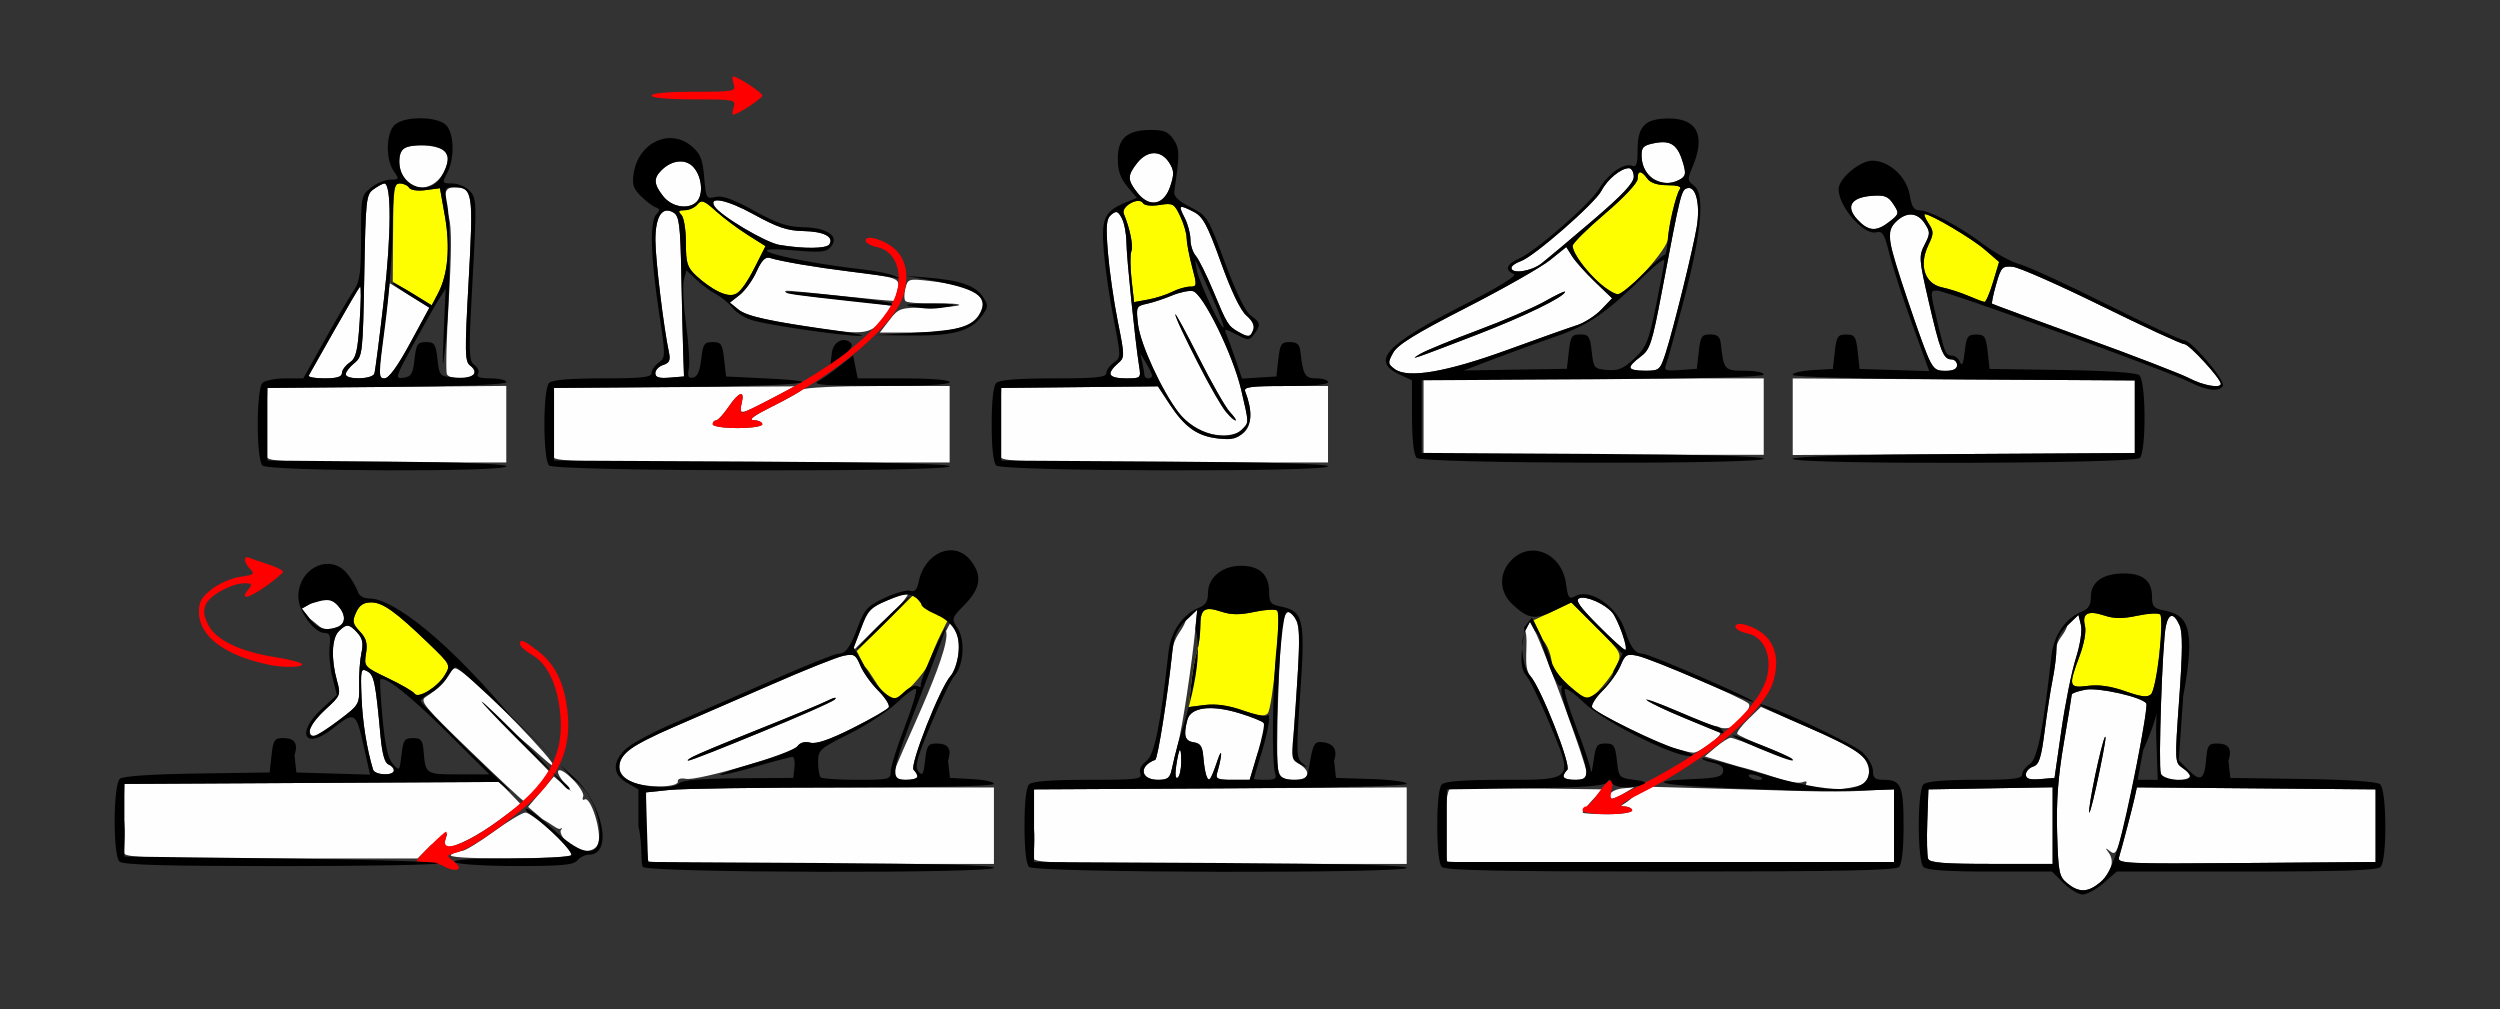 <?xml version="1.0" encoding="UTF-8" standalone="no"?>
<!-- Created with Inkscape (http://www.inkscape.org/) -->

<svg
   xmlns:dc="http://purl.org/dc/elements/1.1/"
   xmlns:cc="http://creativecommons.org/ns#"
   xmlns:rdf="http://www.w3.org/1999/02/22-rdf-syntax-ns#"
   xmlns:svg="http://www.w3.org/2000/svg"
   xmlns="http://www.w3.org/2000/svg"
   xmlns:sodipodi="http://sodipodi.sourceforge.net/DTD/sodipodi-0.dtd"
   xmlns:inkscape="http://www.inkscape.org/namespaces/inkscape"
   id="svg2985"
   version="1.1"
   inkscape:version="0.91 r13725"
   width="654.1"
   height="264.033"
   sodipodi:docname="20PH29201.svg">
  <rect width="100%" height="100%" fill="#333333" stroke="none"/>
  <defs
     id="defs2989" />
  <sodipodi:namedview
     pagecolor="#c2ffba"
     bordercolor="#666666"
     borderopacity="1"
     objecttolerance="10"
     gridtolerance="10"
     guidetolerance="10"
     inkscape:pageopacity="0"
     inkscape:pageshadow="2"
     inkscape:window-width="1381"
     inkscape:window-height="845"
     id="namedview2987"
     showgrid="false"
     inkscape:zoom="0.81932449"
     inkscape:cx="256.50962"
     inkscape:cy="294.76043"
     inkscape:window-x="0"
     inkscape:window-y="0"
     inkscape:window-maximized="0"
     inkscape:current-layer="svg2985"
     fit-margin-top="20"
     fit-margin-left="30"
     fit-margin-right="30"
     fit-margin-bottom="30" />
  <g
     id="g4154"
     transform="translate(233.05,13.033)">
    <g
       id="g2995">
      <path
         sodipodi:nodetypes="ssssssssssssssscscsscccscsscccccssssscsssscscsscccsssscccccsssscccccsscscscssssscssssscscsssssssssssssssscssssscssscssssssssscssssssscscsssssscsssccsssssccsssscsssssssssscssscsscsssssccssssssssssccssssscsssssscccccccccsscccccsssscssscssssssssscccccsssssssssssscccsssssssssssssssssssssssssssssssssssssssssssscssss"
         inkscape:connector-curvature="0"
         id="path3005"
         d="m 307.873,218.098 c -2.172,-1.759 -2.375,-2.757 -2.691,-13.25 -0.249,-8.259 0.224,-14.644 1.738,-23.459 C 308.064,174.728 309,169.011 309,168.684 c 0,-0.326 1.618,-0.897 3.596,-1.268 3.437,-0.645 14.897,1.955 15.921,3.611 0.501,0.811 -3.748,23.643 -6.177,33.192 -1.485,5.84 -1.914,6.56 -3.274,5.5 -1.316,-1.025 -1.387,-0.98 -0.444,0.281 1.653,2.21 0.833,5.202 -2.123,7.75 -3.189,2.749 -5.543,2.844 -8.626,0.348 z M 317.838,180 c -0.076,-2.487 -3.654,13.124 -4.24,18.5 -0.3,2.75 0.542,0.05 1.87,-6 1.328,-6.05 2.395,-11.675 2.369,-12.5 z M -63.333,212.333 C -63.7,211.967 -64,207.756 -64,202.976 l 0,-8.691 6.147,-0.642 c 3.381,-0.353 23.856,-0.642 45.5,-0.642 L 27,193 l 0,10 0,10 -44.833,0 c -24.658,0 -45.133,-0.3 -45.5,-0.667 z M 37.425,211.666 c -0.281,-0.733 0.702,-5.211 -0.219,-9.75 L 37.5,193.5 86.25,193.24 135,192.981 135,202.99 135,213 86.469,213 c -39.525,0 -48.626,-0.247 -49.043,-1.334 z m 108.249,0.675 c -1.308,-1.308 -0.761,-18.371 0.605,-18.895 0.704,-0.27 9.973,-0.368 20.598,-0.219 l 19.318,0.272 -2.598,2.802 c -1.429,1.541 -2.598,3.003 -2.598,3.25 0,0.247 2.925,0.448 6.5,0.448 3.667,0 6.5,-0.436 6.5,-1 0,-0.55 -1.012,-1.021 -2.25,-1.047 -1.683,-0.035 -0.458,0.137 2.626,-2.583 l 4.876,-2.536 22.124,0.614 c 20.92,0.58 25.919,0.923 36.624,0.217 l 4.5,-0.165 0,9.5 0,9.5 -58.075,0.258 c -31.941,0.142 -58.379,-0.046 -58.75,-0.417 z m 125.751,-0.675 c -0.281,-0.733 -0.38,-5.121 -0.219,-9.75 L 271.5,193.5 l 16.25,-0.275 16.25,-0.275 0,10.025 0,10.025 -16.031,0 c -12.439,0 -16.146,-0.299 -16.543,-1.334 z m 49.946,-0.403 c 1.055,-3.612 3.474,-12.856 4.064,-15.528 l 0.61,-2.764 31.227,0.264 L 388.5,193.5 l 0,9.5 0,9.5 -33.822,0.263 c -31.907,0.248 -33.792,0.164 -33.307,-1.5 z M 188.244,194.75 c 0.226,-0.688 1.726,-1.369 3.333,-1.515 l 2.923,-0.265 -2.5,1.48 c -3.096,1.833 -4.291,1.928 -3.756,0.301 z m 53.489,-1.419 c -1.522,-0.257 -2.511,-0.882 -2.198,-1.388 0.313,-0.506 -0.111,-0.66 -0.942,-0.341 -0.831,0.319 -2.992,0.114 -4.802,-0.454 -1.81,-0.569 -7.162,-2.464 -12.045,-3.653 l -8.754,-2.619 2.898,-2.438 C 217.485,181.097 219.224,180 219.757,180 c 0.532,0 4.251,1.354 8.264,3.009 4.013,1.655 7.475,2.829 7.694,2.61 0.219,-0.219 -2.8,-1.653 -6.709,-3.187 -3.909,-1.534 -7.292,-3.087 -7.517,-3.452 -0.226,-0.365 1.074,-2.102 2.888,-3.86 l 3.298,-3.196 11.913,5.16 c 6.552,2.838 12.926,6.083 14.163,7.212 2.52,2.299 2.945,5.883 0.899,7.58 -1.572,1.305 -8.912,2.132 -12.916,1.455 z M -67.75,191.533 c -3.94,-1.741 -4.362,-5.198 -1,-8.181 1.238,-1.098 6.75,-3.93 12.25,-6.293 5.5,-2.363 16.975,-7.349 25.5,-11.08 8.525,-3.731 16.899,-7.075 18.609,-7.43 2.804,-0.583 3.238,-0.333 4.434,2.552 0.729,1.759 2.839,4.713 4.691,6.564 1.851,1.851 3.084,3.821 2.74,4.378 -0.344,0.557 -4.58,2.999 -9.413,5.426 -6.03,3.028 -9.505,4.226 -11.073,3.816 -1.448,-0.379 -2.688,-0.048 -3.386,0.903 -1.406,1.918 -26.054,9.148 -29.16,8.554 -1.37,-0.262 -2.258,0.01 -2.141,0.654 0.306,1.681 -8.333,1.778 -12.049,0.135 z m 33.643,-12.936 c 10.072,-4.071 18.829,-7.948 19.46,-8.614 0.665,-0.703 -0.113,-0.578 -1.853,0.298 -1.65,0.83 -9.928,4.271 -18.395,7.645 -14.3,5.7 -19.395,7.968 -18.065,8.043 0.297,0.017 8.781,-3.301 18.853,-7.372 z M 1,188.89 c 0,-2.061 15.043,-31.613 13.473,-36.816 l 1.268,-2.426 1.242,2.321 c 1.519,2.838 0.763,9.551 -1.337,11.871 C 12.908,166.864 4.875,187.275 5.985,188.385 7.746,190.146 7.099,191 4,191 1.614,191 1,190.568 1,188.89 Z m 65.323,0.51 c -0.536,-1.398 0.537,-2.75 2.885,-3.633 0.66,-0.248 3.249,-16.67 4.484,-28.442 0.424,-4.038 2.473,-4.973 3.523,-8 l 2.98,-2.824 -0.492,5 c -0.912,9.276 -3.431,25.972 -4.526,30 -0.598,2.2 -1.341,5.237 -1.652,6.75 -0.465,2.266 -1.094,2.75 -3.577,2.75 -1.84,0 -3.252,-0.623 -3.627,-1.601 z m 8.378,-2.127 C 75.476,182.251 76,181.848 76,186.274 c 0,1.984 -0.423,3.869 -0.941,4.189 -0.561,0.347 -0.706,-0.942 -0.358,-3.191 z m 7.861,2.621 C 82.295,189.127 81.947,186.925 81.789,185 c -0.228,-2.76 -0.764,-3.568 -2.539,-3.82 -2.308,-0.328 -2.72,-1.824 -1.626,-5.906 0.879,-3.278 6.172,-3.956 13.52,-1.731 3.274,0.991 6.177,2.166 6.452,2.611 0.275,0.445 0.438,4.347 -1.59,7.827 L 93.915,191 l -4.525,0 c -3.841,0 -4.446,-0.265 -4.005,-1.75 1.334,-4.489 1.435,-7.303 0.121,-3.355 -1.707,5.129 -2.279,5.906 -2.944,3.998 z m 18.807,-1.559 c -0.73,-2.907 0.294,-34.131 1.265,-38.584 0.746,-3.423 2.062,-3.513 3.551,-0.245 0.858,1.883 0.842,6.666 -0.062,19.25 -1.18,16.419 -1.163,16.772 0.837,18.117 3.228,2.171 2.545,4.128 -1.441,4.128 -2.937,0 -3.586,-0.417 -4.15,-2.666 z M 176,190.2 c 0,-0.44 0.457,-1.257 1.015,-1.815 1.11,-1.11 -6.924,-21.521 -9.661,-24.546 -2.1,-2.32 -0.337,-8.811 -1.337,-11.871 l 1.242,-2.321 1.268,2.426 C 171.044,156.891 182,186.829 182,188.89 182,190.568 181.386,191 179,191 c -1.65,0 -3,-0.36 -3,-0.8 z m 121,-0.572 c 0,-0.821 0.856,-1.765 1.902,-2.097 1.552,-0.493 2.106,-2.204 3.014,-9.317 0.612,-4.793 1.556,-10.886 2.098,-13.54 0.542,-2.654 0.986,-6.283 0.986,-8.063 0,-2.26 2.033,-3.342 2.875,-5.991 l 2.875,-2.754 0.645,2.572 c 0.381,1.52 -0.163,5.126 -1.331,8.817 -1.087,3.435 -2.783,11.87 -3.77,18.745 l -1.794,12.5 -3.75,0.31 c -2.797,0.232 -3.75,-0.069 -3.75,-1.183 z m 35.317,-0.244 c -0.709,-1.849 0.399,-34.474 1.312,-38.634 0.752,-3.422 2.066,-3.513 3.555,-0.245 0.858,1.883 0.842,6.666 -0.062,19.25 -1.18,16.419 -1.163,16.772 0.837,18.117 3.015,2.027 2.49,3.128 -1.491,3.128 -2.329,0 -3.743,-0.55 -4.152,-1.616 z M 204.5,182.593 c -5.037,-1.604 -20.139,-9.2 -20.974,-10.55 -0.344,-0.556 0.89,-2.526 2.741,-4.377 1.851,-1.851 3.962,-4.805 4.691,-6.564 1.197,-2.889 1.626,-3.135 4.434,-2.543 3.637,0.767 27.65,11.083 29.045,12.478 0.601,0.601 -0.126,2.075 -1.977,4.007 -3.44,3.591 -3.67,3.563 -16.776,-2.041 -5.051,-2.159 -8.358,-3.304 -7.349,-2.543 1.008,0.761 5.508,2.843 10,4.627 4.492,1.784 8.374,3.415 8.628,3.623 0.779,0.641 -5.366,5.22 -6.961,5.187 -0.825,-0.017 -3.3,-0.604 -5.5,-1.304 z M -8.063,152.213 C -6.928,149.305 -6,146.773 -6,146.586 c 0,-0.567 10.166,-4.753 10.568,-4.352 0.206,0.206 -2.568,4.234 -7.16,7.82 L -10.125,157.5 Z m 193.101,-1.674 c -4.966,-5.011 -6.046,-6.598 -4.811,-7.072 1.726,-0.662 6.708,1.546 8.582,3.804 1.575,1.898 4.286,9.73 3.367,9.73 -0.404,0 -3.616,-2.908 -7.138,-6.461 z M 236,96 236,85.979 280.75,86.24 325.5,86.5 l 0,9.5 0,9.5 -44.75,0.26 -44.75,0.26 z m -436.575,114.241 c -0.281,-0.733 0.702,-5.211 -0.219,-9.75 l 0.293,-8.416 49.054,-0.259 49.054,-0.259 2.788,2.91 2.788,2.91 -5.653,4.176 c -5.428,4.01 -11.248,7.023 -13.566,7.023 -0.644,0 -0.837,-0.828 -0.465,-2 0.884,-2.785 1.001,-1.555 -3.8,1.5 l -3.5,3.5 -38.131,0 c -30.857,0 -38.229,-0.254 -38.643,-1.334 z M -115,210.575 c 0.825,-0.533 2.112,-0.976 2.86,-0.985 0.748,-0.008 4.454,-2.265 8.235,-5.015 3.781,-2.75 7.52,-5 8.309,-5 1.936,0 12.738,9.961 12.035,11.099 -0.306,0.496 -7.843,0.895 -16.748,0.886 -10.823,-0.01 -15.694,-0.337 -14.691,-0.985 z m 30.165,-3.324 c -1.201,-1.278 -1.842,-2.7 -1.424,-3.16 0.418,-0.46 0.309,-0.583 -0.241,-0.274 -0.55,0.309 -2.355,-1.296 -4.69,-2.59 l -3.691,-3.152 3.372,-3.967 3.372,-3.967 2.318,1.967 2.318,1.967 -1.75,-2.079 c -3.203,-3.805 -1.828,-4.889 1.773,-1.399 1.938,1.878 3.293,4.015 3.011,4.748 -0.281,0.733 -0.119,1.091 0.361,0.794 1.581,-0.977 4.552,8.45 3.605,11.435 -0.892,2.809 -5.562,2.627 -8.335,-0.324 z M -110,183.484 c -12.324,-11.904 -13.333,-13.143 -11.588,-14.224 2.635,-1.632 5.173,-4.121 6.352,-6.228 0.934,-1.668 1.152,-1.65 3.863,0.317 4.997,3.627 23.804,23.128 23.041,23.891 -0.402,0.402 -4.425,-3.811 -9.949,-8.217 l -9.219,-8.948 9.187,9.5 9.187,9.5 -3.187,3.75 c -1.753,2.063 -3.412,3.738 -3.687,3.724 -0.275,-0.014 -6.575,-5.894 -14,-13.065 z M 339.763,85.938 c -2.056,-1.085 -14.431,-5.857 -27.5,-10.604 -13.069,-4.747 -23.912,-8.751 -24.095,-8.898 -0.183,-0.147 0.292,-2.443 1.056,-5.102 1.286,-4.48 1.604,-4.815 4.332,-4.574 1.619,0.144 12.079,4.756 23.243,10.25 C 327.963,72.505 337.708,77 338.455,77 339.714,77 348,86.018 348,87.389 c 0,1.266 -4.639,0.45 -8.237,-1.45 z M 271.534,80.734 c -2.638,-6.314 -9.257,-26.276 -9.93,-29.946 -0.547,-2.984 -0.281,-4.111 1.358,-5.75 2.722,-2.722 5.641,-2.573 7.58,0.386 1.453,2.218 1.45,2.691 -0.038,5.568 -1.54,2.979 -1.484,3.758 1.065,14.826 C 274.573,78.858 275.415,81 277.535,81 278.341,81 279,81.675 279,82.5 c 0,1.006 -1.006,1.5 -3.051,1.5 -2.5,0 -3.297,-0.59 -4.415,-3.266 z m -406.976,107.59 c -1.647,-5.424 -2.764,-12.442 -3.019,-18.972 -0.279,-7.15 -0.169,-7.651 1.484,-6.766 1.81,0.969 2.188,2.814 3.506,17.158 0.406,4.415 1.096,6.856 2.042,7.219 0.786,0.302 1.429,1.012 1.429,1.58 0,1.478 -4.988,1.278 -5.442,-0.219 z M -152,177.959 c 0,-0.889 1.84,-3.297 4.088,-5.352 3.999,-3.655 4.064,-3.821 3.006,-7.634 -1.548,-5.574 -1.345,-11.003 0.478,-12.826 2.038,-2.038 2.747,-1.982 4.893,0.389 1.337,1.477 1.597,2.771 1.054,5.25 -0.396,1.809 -0.67,5.595 -0.609,8.412 0.11,5.077 0.063,5.159 -5.356,9.25 -5.924,4.472 -7.553,5.014 -7.553,2.512 z M 252.958,44.455 c -3.204,-3.411 -1.748,-5.843 3.746,-6.255 3.338,-0.251 4.27,0.112 5.632,2.19 1.566,2.39 1.527,2.573 -0.987,4.55 -3.453,2.716 -5.494,2.598 -8.391,-0.485 z m -404.929,104.429 -2.117,-2.691 2.294,-1.273 c 3.205,-1.779 5.214,-1.643 7.139,0.484 3.094,3.419 1.598,6.171 -3.354,6.171 -1.015,0 -2.386,-1.661 -3.962,-2.691 z"
         style="fill:#fefefe" />
      <path
         sodipodi:nodetypes="cscsssssssccsscccsscssssscscccsssscsssssssccssscsscssssssssssss"
         inkscape:connector-curvature="0"
         id="path3001"
         d="m 92,172.823 c -3.717,-1.319 -6.868,-1.659 -9.757,-1.406 l -4.257,0.546 0.589,-5.732 c 0.324,-3.152 1.002,-7.036 1.507,-8.631 C 80.587,156.006 81,152.995 81,150.91 c 0,-4.652 1.037,-5.383 5.529,-3.9 2.591,0.855 4.82,0.867 8.654,0.044 2.84,-0.609 5.5,-0.758 5.911,-0.331 1.088,1.13 -1.165,25.569 -2.481,26.915 -0.83,0.849 -2.51,0.642 -6.613,-0.815 z M -2.269,167.626 c -1.409,-1.306 -2.84,-4.62 -4.583,-6.337 l -2.022,-3.964 7.48,-7.413 7.48,-7.413 1.707,2.199 c 0.939,1.209 3.506,1.931 4.484,3.236 l 2.778,1.037 -1.892,3.764 c -1.041,2.07 -2.417,5.387 -3.058,7.371 C 9.16,163.033 2.539,170 0.705,170 c -0.227,0 -1.565,-1.068 -2.974,-2.374 z m 179.519,-1.511 c -2.337,-2.136 -4.254,-4.499 -4.259,-5.25 -0.005,-0.751 -0.375,-4.129 -2.397,-6.493 l -2.387,-5.127 4.945,-2.316 4.945,-2.316 6.609,6.609 c 6.564,6.564 6.6,6.63 5.3,9.769 -1.261,3.045 -6.445,9.009 -7.831,9.009 -0.37,0 -2.586,-1.748 -4.923,-3.884 z M 323,167.823 c -3.713,-1.318 -6.881,-1.775 -9.75,-1.407 -5.038,0.647 -5.18,0.145 -2.21,-7.794 1.214,-3.244 1.789,-6.456 1.419,-7.928 -0.818,-3.26 0.773,-4.102 5.07,-2.684 2.591,0.855 4.82,0.867 8.654,0.044 2.84,-0.609 5.519,-0.752 5.954,-0.317 1.159,1.159 -0.954,19.522 -2.403,20.881 -0.94,0.882 -2.545,0.693 -6.734,-0.795 z M 282,64.398 c -1.925,-0.838 -5.05,-1.848 -6.945,-2.244 -4.523,-0.946 -6.096,-5.747 -3.6,-10.983 1.475,-3.093 1.48,-3.62 0.061,-5.787 C 270.657,44.073 270.239,43 270.587,43 c 1.548,0 12.263,6.343 15.661,9.271 l 3.748,3.229 -1.573,5.25 c -0.865,2.888 -1.877,5.232 -2.248,5.211 C 285.804,65.939 283.925,65.236 282,64.398 Z M -124.58,168.445 c -0.344,-0.556 -3.469,-2.37 -6.945,-4.03 -6.234,-2.978 -6.312,-3.066 -5.76,-6.469 0.434,-2.673 0.069,-3.973 -1.62,-5.77 -1.897,-2.019 -2.024,-2.663 -0.977,-4.961 0.878,-1.926 1.95,-2.64 3.966,-2.64 3.01,0 6.368,2.409 15.12,10.847 5.607,5.406 5.678,5.544 4.164,8.107 -1.871,3.167 -7.049,6.37 -7.948,4.916 z"
         style="fill:#fefe00" />
      <path
         sodipodi:nodetypes="sssscsssssssssssssssssssssssssssssssssssssssssss"
         inkscape:connector-curvature="0"
         id="path2999"
         d="m 181,199 c 0,-0.55 0.392,-1 0.871,-1 0.479,0 1.942,-1.572 3.25,-3.493 2.787,-4.093 4.357,-4.549 3.468,-1.007 -0.345,1.375 -0.281,2.491 0.142,2.481 0.423,-0.011 4.983,-2.256 10.133,-4.99 18.141,-9.629 29.245,-19.759 30.627,-27.937 0.887,-5.25 -1.383,-9.582 -5.447,-10.395 -1.674,-0.335 -3.043,-1.119 -3.043,-1.742 0,-1.673 5.07,-0.17 7.698,2.283 2.895,2.701 3.679,6.687 2.313,11.759 -2.135,7.929 -17.516,20.977 -34.968,29.662 -4.428,2.204 -5.816,3.276 -4.293,3.318 1.238,0.034 2.25,0.511 2.25,1.061 0,0.564 -2.833,1 -6.5,1 -3.667,0 -6.5,-0.436 -6.5,-1 z m -298,14.575 c -0.825,-0.533 -2.737,-0.976 -4.25,-0.985 -1.512,-0.008 -2.75,-0.195 -2.75,-0.415 0,-0.563 7.099,-7.6 7.667,-7.6 0.257,0 0.182,0.9 -0.167,2 -1.195,3.764 5.266,1.437 14.189,-5.111 12.862,-9.438 17.145,-17.226 15.753,-28.641 -0.887,-7.277 -3.397,-12.248 -7.348,-14.554 -1.702,-0.994 -3.095,-2.231 -3.095,-2.75 0,-1.471 0.864,-1.149 4.633,1.725 4.545,3.467 6.971,8.391 7.798,15.831 0.859,7.722 -0.989,13.904 -5.973,19.986 -4.43,5.406 -18.645,15.901 -22.956,16.948 -2.724,0.662 -2.838,0.846 -1.25,2.007 0.962,0.703 1.749,1.567 1.749,1.919 0,0.952 -2.289,0.746 -4,-0.36 z m -45.5,-52.642 c -11.71,-2.398 -18.5,-7.479 -18.5,-13.842 0,-2.72 0.704,-3.951 3.463,-6.055 1.904,-1.453 5.256,-2.882 7.447,-3.175 3.477,-0.466 3.8,-0.719 2.537,-1.981 -1.776,-1.776 -1.902,-3.659 -0.197,-2.952 0.688,0.285 2.938,1.069 5,1.742 2.062,0.673 3.75,1.515 3.75,1.872 0,0.357 -2.074,2.111 -4.61,3.899 -4.586,3.233 -6.823,3.567 -4.41,0.66 1.069,-1.288 0.92,-1.524 -0.956,-1.524 -3.421,0 -9.097,3.067 -10.215,5.52 -0.749,1.643 -0.58,3.023 0.665,5.429 2.051,3.966 8.324,6.941 17.776,8.43 3.712,0.585 6.75,1.414 6.75,1.842 0,0.795 -4.9,0.874 -8.5,0.137 z"
         style="fill:#fe0000" />
      <path
         sodipodi:nodetypes="scssssssssssssscsssscsssscssssssssssssscssccccscsccccccsssccccsscsssssssccccsccccccsscsscccsssssscsccsscsssssssssssssssssscsssscccssssscssssssssssssssssssssscssscssscssssssssssscssscsssssssssssssssssssssssssssscssssscssscccsssssscssssssscsssscsssssscscssssssscsssscsccssssssscssssscccssssssscsssssscscsssssssscscccccccssssscsssssssssssssscsscssssssssssssssssssssssssssscccssscssscccsssssssssssssssssssscssssssssssssssssssssssccsssssssccsssssssscssscccssscsssssssscsssscsscccccssssssssssssssssssscsscssssssssssssssssssscssscsssssscsssssscssssssss"
         inkscape:connector-curvature="0"
         id="path2997"
         d="m 306.846,218 -3,-3 -16.223,0 c -11.285,0 -16.588,-0.365 -17.423,-1.2 -1.634,-1.634 -1.634,-19.966 0,-21.6 0.803,-0.803 5.267,-1.2 13.5,-1.2 9.783,0 12.3,-0.282 12.3,-1.378 0,-0.758 0.913,-1.995 2.029,-2.75 1.981,-1.34 3.535,-9.139 5.655,-28.372 0.587,-5.324 3.783,-9.911 8.067,-11.576 1.631,-0.634 2.25,-1.69 2.25,-3.843 0,-3.854 3.168,-6.081 8.651,-6.081 4.992,0 7.349,1.955 7.349,6.096 0,2.496 0.475,3.049 3.068,3.567 5.921,1.184 8.622,3.667 5.103,22.376 l -1.173,16.867 2.624,2.624 c 3.094,3.094 4.131,2.406 4.561,-3.031 0.278,-3.516 0.62,-4 2.817,-4 2.222,0 4.273,0.682 3,4.5 l 0.5,4.5 18.925,0.273 c 11.894,0.171 19.417,0.681 20.25,1.372 1.757,1.458 1.864,19.916 0.125,21.655 -0.886,0.886 -10.071,1.2 -35.118,1.2 l -33.918,0 -3.417,3 c -1.879,1.65 -4.336,3 -5.459,3 -1.123,0 -3.392,-1.35 -5.042,-3 z m 9.492,-0.051 c 1.774,-1.395 3.282,-4.314 4.715,-9.126 2.448,-8.22 8.091,-36.781 7.466,-37.791 -1.026,-1.66 -12.482,-4.261 -15.923,-3.615 -1.978,0.371 -3.596,0.942 -3.596,1.268 0,0.326 -0.933,6.044 -2.073,12.705 -1.494,8.729 -1.983,15.278 -1.75,23.452 0.3,10.515 0.495,11.479 2.684,13.25 3.028,2.45 5.23,2.413 8.477,-0.142 z M 313.598,198.5 c 0.586,-5.376 4.164,-20.987 4.24,-18.5 0.025,0.825 -1.041,6.45 -2.369,12.5 -1.328,6.05 -2.17,8.75 -1.87,6 z M 304,202.975 l 0,-10.025 -16.25,0.275 -16.25,0.275 -0.293,8.416 c -0.161,4.629 -0.063,9.017 0.219,9.75 0.397,1.035 4.105,1.334 16.543,1.334 L 304,213 Z m 84.5,0.025 0,-9.5 -31.227,-0.264 -31.227,-0.264 -0.61,2.764 c -0.589,2.671 -3.009,11.915 -4.064,15.528 -0.486,1.664 1.4,1.748 33.307,1.5 L 388.5,212.5 l 0,-9.5 z m -82.206,-25 c 0.987,-6.875 2.683,-15.31 3.77,-18.745 1.168,-3.691 1.712,-7.297 1.331,-8.817 l -0.645,-2.572 -2.875,2.754 C 305.868,152.543 305,154.351 305,156.611 c 0,1.78 -0.444,5.408 -0.986,8.063 -0.542,2.654 -1.486,8.747 -2.098,13.54 -0.908,7.113 -1.462,8.825 -3.014,9.317 -1.046,0.332 -1.902,1.275 -1.902,2.097 0,1.114 0.953,1.414 3.75,1.183 L 304.5,190.5 306.294,178 Z m 24.821,1.752 c -0.41,-12.008 2.954,-10.798 -3.42,3.498 l -1.455,7.75 2.63,0.002 2.63,0.002 -0.385,-11.252 z M 340,190.122 c 0,-0.483 -0.918,-1.495 -2.04,-2.25 -2.001,-1.345 -2.017,-1.698 -0.837,-18.117 0.904,-12.584 0.92,-17.367 0.062,-19.25 -1.489,-3.268 -2.804,-3.178 -3.555,0.245 -0.914,4.16 -2.022,36.785 -1.312,38.634 0.658,1.713 7.683,2.388 7.683,0.738 z m -8.052,-32.128 c 0.539,-5.206 0.624,-9.822 0.189,-10.257 -0.435,-0.435 -3.114,-0.292 -5.954,0.317 -3.833,0.822 -6.063,0.811 -8.654,-0.044 -4.297,-1.418 -5.888,-0.576 -5.07,2.684 0.37,1.472 -0.205,4.685 -1.419,7.928 -2.97,7.939 -2.828,8.441 2.21,7.794 2.869,-0.368 6.037,0.089 9.75,1.407 4.189,1.487 5.794,1.677 6.734,0.795 0.679,-0.637 1.675,-5.418 2.214,-10.624 z M -64.8,213.8 c -0.765,-0.765 0.045,-4.793 -1.206,-10.75 l -0.006,-9.55 -2.994,-1.703 c -3.831,-2.18 -3.923,-5.573 -0.244,-8.933 1.512,-1.381 7.25,-4.444 12.75,-6.806 5.5,-2.362 17.032,-7.391 25.627,-11.176 C -22.278,161.097 -14.571,158 -13.746,158 c 1.999,0 3.108,-1.547 5.291,-7.382 1.594,-4.259 2.473,-5.182 6.891,-7.233 2.785,-1.293 5.792,-2.122 6.683,-1.842 1.159,0.364 1.779,-0.288 2.18,-2.293 1.564,-7.821 9.364,-11.035 13.627,-5.615 3.069,3.901 2.629,7.211 -1.523,11.463 -3.553,3.638 -3.575,3.713 -1.871,6.313 2.018,3.08 1.542,9.743 -0.888,12.428 -0.838,0.926 -3.576,6.583 -6.085,12.57 -3.754,8.96 -4.34,11.155 -3.311,12.405 1.05,1.276 1.33,0.812 1.75,-2.898 0.443,-3.911 0.786,-4.416 3,-4.416 2.222,0 4.273,0.682 3,4.5 l 0.5,4.5 5.75,0.3 c 3.163,0.165 5.75,0.727 5.75,1.25 0,0.584 -15.162,0.95 -39.353,0.95 -21.644,0 -42.135,0.291 -45.536,0.646 l -6.182,0.646 0.286,9.104 L -63.5,212.5 l 45.25,0.26 c 29.014,0.167 45.25,0.615 45.25,1.25 0,1.542 -90.254,1.336 -91.8,-0.21 z m 9.557,-21.957 c 0.759,-0.759 6.076,-1.189 15.45,-1.25 L -25.5,190.5 l 0.316,-2.75 c 0.174,-1.512 -0.07,-2.75 -0.543,-2.75 -0.473,0 -4.827,1.15 -9.677,2.556 -4.849,1.406 -9.003,2.37 -9.23,2.143 -0.227,-0.227 3.977,-1.659 9.342,-3.181 5.365,-1.523 10.258,-3.457 10.874,-4.299 0.716,-0.979 1.943,-1.315 3.404,-0.933 1.568,0.41 5.043,-0.787 11.073,-3.816 4.833,-2.427 9.069,-4.869 9.413,-5.426 0.344,-0.557 -0.889,-2.527 -2.74,-4.378 -1.851,-1.851 -3.962,-4.805 -4.691,-6.564 -1.195,-2.885 -1.629,-3.135 -4.434,-2.552 -1.71,0.355 -10.084,3.699 -18.609,7.43 -8.525,3.731 -20,8.717 -25.5,11.08 -11.263,4.839 -14.5,7.22 -14.5,10.663 0,1.722 0.893,2.762 3.25,3.787 3.967,1.724 10.931,1.91 12.507,0.334 z m 3.348,-6.842 c 0.883,-0.516 8.533,-3.7 17,-7.074 8.467,-3.375 16.745,-6.815 18.395,-7.645 1.74,-0.875 2.518,-1.001 1.853,-0.298 -1.014,1.071 -36.944,16.063 -38.313,15.986 -0.297,-0.017 0.182,-0.453 1.065,-0.969 z M 0,188.8 c 0,-1.21 1.629,-6.406 3.621,-11.546 1.992,-5.14 3.332,-9.634 2.979,-9.987 -0.353,-0.353 -2.545,1.198 -4.871,3.448 -2.326,2.249 -7.942,5.939 -12.479,8.199 -7.853,3.912 -8.25,4.269 -8.25,7.431 0,1.827 0.3,3.622 0.667,3.989 C -17.967,190.7 -13.692,191 -8.833,191 -0.399,191 0,190.901 0,188.8 Z M 7,190.2 c 0,-0.44 -0.457,-1.257 -1.015,-1.815 -1.11,-1.11 6.924,-21.521 9.661,-24.546 0.838,-0.926 1.769,-3.509 2.068,-5.74 0.676,-5.043 -1.375,-8.513 -6.233,-10.542 C 9.566,146.756 8,145.645 8,145.086 c 0,-0.559 -0.897,-1.496 -1.992,-2.082 -1.538,-0.823 -3.11,-0.586 -6.896,1.043 -4.345,1.869 -5.125,2.692 -6.846,7.222 l -1.943,5.113 3.07,5.346 c 1.689,2.94 4.134,6.043 5.433,6.894 2.194,1.437 2.53,1.391 4.694,-0.642 1.282,-1.204 2.826,-1.884 3.43,-1.511 0.604,0.374 1.018,0.308 0.92,-0.145 -0.204,-0.939 2.218,-6.921 5.191,-12.824 2.602,-5.166 1.99,-3.383 -5.669,16.5 -7.396,19.203 -7.687,21 -3.393,21 1.65,0 3,-0.36 3,-0.8 z M -9,156.946 c 0,-0.275 3.15,-3.626 7,-7.446 3.85,-3.821 7,-6.721 7,-6.446 0,0.275 -3.15,3.626 -7,7.446 -3.85,3.821 -7,6.721 -7,6.446 z M 36.2,213.8 C 35.433,213.033 35,209.133 35,203 c 0,-6.133 0.433,-10.033 1.2,-10.8 0.821,-0.821 5.704,-1.2 15.469,-1.2 12.771,0 14.203,-0.171 13.644,-1.628 -0.393,-1.025 0.181,-2.236 1.551,-3.269 2.138,-1.613 3.682,-9.199 5.82,-28.603 0.587,-5.324 3.783,-9.911 8.067,-11.576 C 82.353,145.301 83,144.229 83,142.199 83,138.062 86.683,135 91.659,135 96.526,135 99,137.31 99,141.854 c 0,2.767 0.412,3.279 3.068,3.81 5.933,1.187 6.425,3.366 5.091,22.553 -1.106,15.907 -1.067,17.139 0.578,18.469 1.581,1.278 1.518,1.306 -0.614,0.267 -2.23,-1.087 -2.34,-1.541 -1.777,-7.305 0.33,-3.381 0.881,-11.322 1.224,-17.647 0.511,-9.424 0.35,-11.861 -0.891,-13.498 -0.833,-1.099 -1.799,-1.714 -2.146,-1.367 -1.803,1.803 -3.464,38.274 -1.925,42.284 0.386,1.007 1.825,1.582 3.955,1.582 3.091,0 3.395,-0.288 3.971,-3.75 0.975,-5.864 1.309,-6.411 3.713,-6.07 1.866,0.265 3.939,1.265 2.754,4.82 l 0.5,4.5 9.25,0.288 c 5.088,0.158 9.25,0.716 9.25,1.24 0,0.587 -18.702,1.059 -48.75,1.212 L 37.5,193.5 l 0,9.5 0,9.5 48.75,0.26 c 31.347,0.167 48.75,0.613 48.75,1.25 0,1.544 -97.252,1.338 -98.8,-0.21 z m 37.326,-25.55 c 0.31,-1.512 1.054,-4.55 1.652,-6.75 1.095,-4.028 7.218,-21.077 4.526,-30 l 0.492,-5 -2.98,2.824 c -2.325,2.204 -3.1,3.962 -3.523,8 -1.235,11.772 -3.825,28.194 -4.484,28.442 C 64.802,187.424 65.309,191 69.95,191 c 2.483,0 3.112,-0.484 3.577,-2.75 z M 76,186.274 c 0,-4.426 -0.524,-4.024 -1.299,0.998 -0.347,2.249 -0.202,3.538 0.358,3.191 C 75.577,190.144 76,188.259 76,186.274 Z m 9.506,-0.379 c 1.314,-3.949 1.213,-1.135 -0.121,3.355 -0.441,1.485 0.164,1.75 4.005,1.75 l 4.525,0 2.09,-7.018 c 1.15,-3.86 1.865,-7.382 1.59,-7.827 -0.275,-0.445 -3.178,-1.62 -6.452,-2.611 -7.348,-2.225 -12.641,-1.547 -13.52,1.731 -1.094,4.081 -0.682,5.578 1.626,5.906 1.775,0.252 2.311,1.059 2.539,3.82 0.339,4.117 1.058,6.486 1.756,5.788 0.274,-0.274 1.156,-2.476 1.961,-4.893 z m 15.09,3.494 c -0.955,-2.489 -0.737,-22.859 0.353,-32.876 0.538,-4.943 0.622,-9.342 0.188,-9.777 -0.434,-0.434 -3.113,-0.291 -5.953,0.318 -3.833,0.822 -6.063,0.811 -8.654,-0.044 C 82.037,145.527 81,146.258 81,150.91 c 0,2.085 -0.413,5.096 -0.917,6.691 -0.505,1.595 -1.183,5.479 -1.507,8.631 l -0.589,5.732 4.257,-0.55 c 2.89,-0.374 6.076,0.087 9.923,1.435 3.116,1.092 5.929,1.723 6.25,1.402 1.184,-1.184 0.514,3.43 -1.416,9.749 -1.092,3.575 -1.988,6.612 -1.992,6.75 -0.004,0.138 1.391,0.25 3.099,0.25 2.446,0 2.975,-0.343 2.489,-1.611 z M 144.2,213.8 c -0.767,-0.767 -1.2,-4.667 -1.2,-10.8 0,-6.133 0.433,-10.033 1.2,-10.8 0.823,-0.823 5.769,-1.2 15.759,-1.2 18.931,0 18.705,0.267 12.446,-14.671 -2.49,-5.943 -5.228,-11.58 -6.085,-12.527 -2.571,-2.841 -0.516,-9.074 -0.549,-12.769 l 1.978,-2.443 1.99,3.955 c 1.094,2.175 2.514,5.578 3.155,7.562 0.678,2.098 2.82,4.936 5.119,6.784 3.754,3.017 4.074,3.098 6.35,1.606 1.318,-0.864 4.536,-3.262 4.762,-6.029 l 2.365,-4.458 -6.718,-6.718 -6.718,-6.718 -4.507,2.19 c -4.982,2.42 -6.73,2.162 -10.799,-1.598 -3.612,-3.337 -3.737,-8.27 -0.295,-11.712 5.165,-5.165 13.174,-1.64 14.235,6.264 0.506,3.775 0.765,4.109 2.476,3.193 3.879,-2.076 10.936,2.777 12.899,8.871 1.461,4.537 2.719,6.217 4.654,6.217 1.728,0 29.526,12.089 29.002,12.613 -0.195,0.195 -6.4,-2.292 -13.788,-5.528 -7.388,-3.236 -14.831,-6.176 -16.541,-6.533 -2.805,-0.586 -3.238,-0.337 -4.434,2.549 -0.729,1.759 -2.839,4.713 -4.691,6.564 -1.851,1.851 -3.084,3.821 -2.74,4.378 0.95,1.537 17.472,9.609 22.365,10.927 2.37,0.638 4.126,1.344 3.902,1.568 -1.884,1.884 -22.724,-8.216 -28.524,-13.824 -2.326,-2.249 -4.518,-3.801 -4.871,-3.448 -0.353,0.353 0.987,4.847 2.979,9.987 1.992,5.14 3.689,10.223 3.771,11.296 0.083,1.073 0.42,-0.075 0.75,-2.55 0.53,-3.973 0.892,-4.5 3.1,-4.5 2.222,0 2.556,0.5 3,4.5 0.488,4.394 0.595,4.512 4.5,5.003 3.001,0.378 3.543,0.69 2.168,1.25 -2.86,1.166 -7.448,0.878 -8.009,-0.503 -0.4,-0.985 -0.692,-0.99 -1.379,-0.021 -0.63,0.887 -6.557,1.321 -21.326,1.5 L 145.5,193.5 l 0,9.5 0,9.5 58.5,0 58.5,0 0,-9.5 0,-9.5 -4.5,0.165 c -11.402,0.418 -15.86,0.369 -36,-0.392 -20.729,-0.783 -26.031,-1.935 -11.51,-2.501 5.579,-0.217 7.053,-0.607 7.306,-1.931 0.22,-1.156 -0.631,-1.866 -2.811,-2.345 -1.72,-0.378 -2.918,-0.896 -2.662,-1.152 0.256,-0.256 6.7,1.411 14.322,3.704 19.887,5.983 29.356,5.823 29.356,-0.497 0,-3.451 -3.558,-5.916 -16.752,-11.602 -6.738,-2.904 -12.089,-5.443 -11.889,-5.643 0.815,-0.815 24.346,10.121 26.891,12.498 1.512,1.412 2.75,3.609 2.75,4.881 0,1.867 0.54,2.313 2.8,2.313 4.538,0 5.2,1.527 5.2,12 0,6.133 -0.433,10.033 -1.2,10.8 -0.906,0.906 -15.556,1.2 -59.8,1.2 -44.244,0 -58.894,-0.294 -59.8,-1.2 z M 182,188.743 c 0,-1.241 -1.584,-6.292 -3.521,-11.225 -1.936,-4.932 -3.292,-9.565 -3.011,-10.295 0.28,-0.73 0.14,-1.099 -0.31,-0.82 -0.451,0.279 -1.818,-2.286 -3.038,-5.698 -1.22,-3.413 -2.317,-7.731 -3.544,-8.622 l -1.326,-2.418 -1.237,2.312 c -1.515,2.83 -0.755,9.546 1.342,11.863 2.737,3.025 10.771,23.436 9.661,24.546 C 175.254,190.146 175.901,191 179,191 c 2.447,0 3,-0.416 3,-2.257 z m 46,1.874 c 0,-0.211 -0.901,-0.619 -2.001,-0.907 -1.101,-0.288 -1.749,-0.115 -1.441,0.383 0.538,0.871 3.442,1.312 3.442,0.523 z m -36.558,-37.78 c -0.808,-2.29 -1.993,-4.795 -2.633,-5.566 -1.874,-2.258 -6.856,-4.467 -8.582,-3.804 -1.235,0.474 -0.155,2.062 4.811,7.072 3.522,3.554 6.734,6.461 7.138,6.461 0.404,0 0.073,-1.874 -0.734,-4.164 z m 35.772,29.948 c -4.007,-1.675 -7.116,-3.216 -6.908,-3.424 0.382,-0.382 14.664,5.276 15.548,6.16 1.035,1.035 -1.664,0.18 -8.639,-2.736 z m -19.105,-7.755 c -5.165,-2.15 -9.846,-4.365 -10.403,-4.922 -0.557,-0.557 3.113,0.766 8.156,2.94 5.043,2.174 9.585,3.953 10.094,3.953 0.509,0 1.203,0.45 1.543,1 0.82,1.327 1.292,1.477 -9.39,-2.971 z M 236,107.01 c 0,-0.634 16.069,-1.083 44.75,-1.25 l 44.75,-0.26 0,-9.5 0,-9.5 -44.75,-0.26 C 253.759,86.083 236,85.607 236,85.042 c 0,-0.516 2.362,-1.073 5.25,-1.24 L 246.5,83.5 247,79 c 0.444,-4 0.778,-4.5 3,-4.5 2.222,0 2.556,0.5 3,4.5 l 0.5,4.5 9.11,0.286 9.11,0.286 -4.46,-12.286 c -2.453,-6.757 -5.141,-15.043 -5.973,-18.412 -1.293,-5.234 -1.796,-6.053 -3.448,-5.621 C 254.624,48.593 248,40.999 248,36.473 248,33.675 253.535,29 256.846,29 c 4.401,0 9.016,4.289 9.784,9.091 C 267.104,41.05 267.719,42 269.161,42 c 2.668,0 10.342,4.082 16.791,8.932 2.998,2.255 7.246,4.583 9.438,5.173 2.193,0.59 12.447,5.308 22.788,10.484 C 328.519,71.765 337.625,76 338.413,76 c 1.928,0 10.928,10.64 10.114,11.958 -1.001,1.619 -4.222,1.238 -8.653,-1.022 C 334.304,84.094 276.074,63 273.8,63 c -1.949,0 -1.955,-0.153 0.36,9.5 1.648,6.873 1.936,7.5 3.439,7.5 0.805,0 1.787,0.787 2.183,1.75 0.495,1.206 0.874,0.352 1.219,-2.75 0.444,-4 0.778,-4.5 3,-4.5 2.222,0 2.556,0.5 3,4.5 l 0.5,4.5 18.925,0.273 c 11.894,0.171 19.417,0.681 20.25,1.372 1.757,1.458 1.864,19.916 0.125,21.655 -1.546,1.546 -90.8,1.752 -90.8,0.21 z M 348,87.389 C 348,86.018 339.714,77 338.455,77 c -0.747,0 -10.493,-4.495 -21.657,-9.989 -11.164,-5.494 -21.623,-10.106 -23.243,-10.25 -2.728,-0.242 -3.046,0.094 -4.332,4.574 -0.763,2.659 -1.238,4.955 -1.056,5.102 0.183,0.147 11.025,4.151 24.095,8.898 13.069,4.747 25.444,9.519 27.5,10.604 C 343.361,87.838 348,88.655 348,87.389 Z M 279,82.5 c 0,-0.825 -0.659,-1.5 -1.465,-1.5 -2.121,0 -2.962,-2.142 -5.966,-15.182 -2.549,-11.068 -2.605,-11.847 -1.065,-14.826 1.488,-2.877 1.491,-3.35 0.038,-5.568 -1.939,-2.959 -4.858,-3.108 -7.58,-0.386 -2.555,2.555 -2.143,5.193 3.265,20.946 C 272.382,83.914 272.428,84 275.949,84 277.994,84 279,83.506 279,82.5 Z m 9.422,-21.75 1.573,-5.25 -3.748,-3.229 C 282.85,49.343 272.135,43 270.587,43 c -0.348,0 0.07,1.073 0.929,2.384 1.42,2.167 1.414,2.694 -0.061,5.787 -2.497,5.236 -0.924,10.036 3.6,10.983 1.895,0.396 5.02,1.406 6.945,2.244 1.925,0.838 3.804,1.541 4.175,1.563 0.371,0.022 1.383,-2.323 2.248,-5.211 z M 261.349,44.94 c 2.513,-1.977 2.553,-2.16 0.987,-4.55 -1.362,-2.078 -2.294,-2.441 -5.632,-2.19 -5.494,0.412 -6.95,2.845 -3.746,6.255 2.897,3.083 4.938,3.201 8.391,0.485 z M -201.8,212.375 c -1.739,-1.739 -1.632,-20.196 0.125,-21.655 0.833,-0.691 8.356,-1.201 20.25,-1.372 l 18.925,-0.273 0.5,-4.5 c 0.444,-4 0.778,-4.5 3,-4.5 2.222,0 4.273,0.682 3,4.5 l 0.5,4.5 9.639,0.285 9.639,0.285 -1.745,-7.785 c -1.947,-8.69 -2.269,-8.851 -8.236,-4.124 -7.066,5.596 -9.49,1.018 -2.754,-5.2 l 4.043,-3.733 -1.155,-4.589 c -0.635,-2.524 -0.97,-6.175 -0.744,-8.114 0.329,-2.82 0.069,-3.525 -1.299,-3.525 -2.726,0 -6.888,-5.705 -6.888,-9.442 0,-7.673 8.464,-11.598 12.886,-5.976 1.117,1.42 2.305,3.445 2.64,4.5 0.408,1.287 1.527,1.918 3.4,1.918 3.991,0 15.962,6.34 36.431,30.442 L -87.5,185.958 -100.16,173.766 c -6.963,-6.705 -13.074,-12.192 -13.581,-12.192 -0.507,0 -1.544,1.163 -2.305,2.585 -0.761,1.422 -2.637,3.233 -4.169,4.026 -1.532,0.792 -2.789,1.766 -2.795,2.165 -0.005,0.398 5.757,6.349 12.805,13.224 7.048,6.875 11.904,11.076 10.194,10.24 l -2.62,-2.26 -48.935,0.26 -48.935,0.26 0,9.5 0,9.5 40.668,0.5 c 22.367,0.275 41.005,0.838 41.417,1.25 0.412,0.412 -17.911,0.75 -40.718,0.75 -30.919,0 -41.772,-0.305 -42.667,-1.2 z m 71.8,-23.831 c 0,-0.567 -0.643,-1.278 -1.429,-1.58 -0.946,-0.363 -1.636,-2.804 -2.042,-7.219 -1.319,-14.344 -1.696,-16.189 -3.506,-17.158 -1.653,-0.885 -1.763,-0.383 -1.484,6.766 0.255,6.529 1.372,13.548 3.019,18.972 0.455,1.497 5.442,1.697 5.442,0.219 z m 13.875,-10.004 c -9.779,-9.712 -16.305,-14.868 -17.413,-13.76 -0.194,0.194 0.068,4.799 0.582,10.233 0.665,7.024 1.444,10.447 2.695,11.839 1.715,1.907 1.774,1.845 2.261,-2.41 0.442,-3.858 0.791,-4.367 3,-4.367 2.136,0 2.542,0.51 2.789,3.5 0.493,5.982 0.52,6 9.173,6 l 8.025,0 z m -28.322,-3.092 c 5.419,-4.091 5.466,-4.173 5.356,-9.25 -0.061,-2.817 0.213,-6.603 0.609,-8.412 0.543,-2.479 0.283,-3.773 -1.054,-5.25 -2.146,-2.371 -2.855,-2.427 -4.893,-0.389 -1.823,1.823 -2.026,7.252 -0.478,12.826 1.059,3.813 0.993,3.979 -3.006,7.634 -3.854,3.523 -5.359,6.968 -3.045,6.968 0.574,0 3.503,-1.857 6.51,-4.128 z m 27.815,-11.918 c 1.514,-2.564 1.443,-2.702 -4.164,-8.107 -8.753,-8.438 -12.11,-10.847 -15.12,-10.847 -2.016,0 -3.088,0.714 -3.966,2.64 -1.047,2.298 -0.92,2.942 0.977,4.961 1.689,1.797 2.054,3.098 1.62,5.77 -0.552,3.403 -0.473,3.491 5.76,6.469 3.476,1.66 6.601,3.474 6.945,4.03 0.899,1.454 6.077,-1.749 7.948,-4.916 z m -27.95,-12.562 c 2.05,-0.787 2.017,-3.254 -0.073,-5.564 -1.925,-2.127 -3.625,-1.527 -7.139,-0.484 l -2.294,1.273 2.117,2.691 c 2.087,2.653 4.289,3.274 7.39,2.084 z M -114,212.575 c -1.004,-0.649 3.691,-0.974 14.191,-0.985 8.63,-0.008 15.923,-0.391 16.207,-0.85 0.548,-0.886 -6.225,-7.756 -10.37,-10.518 -1.36,-0.906 -1.948,-1.648 -1.307,-1.648 0.641,0 3.839,2.475 7.106,5.5 6.367,5.895 10.509,7.17 11.646,3.585 1.242,-3.913 -0.562,-12.813 -6.835,-17.083 l -3.138,-3.498 3.342,2.998 c 7.82,7.016 10.613,20.498 4.246,20.498 -1.013,0 -2.403,0.675 -3.087,1.5 -1.004,1.21 -4.077,1.497 -15.872,1.485 -8.045,-0.008 -15.303,-0.452 -16.128,-0.985 z m 27.405,-21.25 -1.905,-2.25 2.25,1.905 c 1.238,1.048 2.25,2.06 2.25,2.25 0,0.8 -0.805,0.209 -2.595,-1.905 z M -98.5,179.575 c -4.927,-4.95 -8.733,-9 -8.458,-9 0.275,0 4.531,4.05 9.458,9 4.927,4.95 8.733,9 8.458,9 -0.275,0 -4.531,-4.05 -9.458,-9 z"
         style="fill:#000000" />
    </g>
    <g
       transform="translate(-175.588,-54.033)"
       id="g2995-6">
      <path
         sodipodi:nodetypes="sscccccsssscccssssssssssscccsssscccsssscccsscccccccccssssssssssscssssssssssssssssssssscccssscssssssccssssssscsssssssssssssssscsscsssssssssssssssssssssssssssssscssssscscsscsscsccscssccccsssscsssssssssssssscsssccsssssssssss"
         style="fill:#fefefe"
         d="m 12.425,160.666 c -0.281,-0.733 -0.38,-5.121 -0.219,-9.75 L 12.5,142.5 43.75,142.236 75,141.972 75,151.986 75,162 43.969,162 c -24.94,0 -31.132,-0.262 -31.543,-1.334 z m 75,0 c -0.281,-0.733 -0.38,-5.121 -0.219,-9.75 L 87.5,142.5 l 31.5,-0.21 31.5,-0.21 -6.5,3.411 c -7.863,4.126 -8.205,4.173 -7.411,1.008 0.889,-3.542 -0.681,-3.086 -3.468,1.007 -1.308,1.921 -2.771,3.493 -3.25,3.493 -0.479,0 -0.871,0.45 -0.871,1 0,0.564 2.833,1 6.5,1 3.667,0 6.5,-0.436 6.5,-1 0,-0.55 -1.012,-1.028 -2.25,-1.061 -1.495,-0.041 0.092,-1.225 4.73,-3.53 3.839,-1.908 7.417,-3.905 7.95,-4.439 C 152.988,142.412 161.392,142 172.2,142 l 18.8,0 0,10 0,10 -51.531,0 c -42.025,0 -51.626,-0.246 -52.043,-1.334 z m 117,0 c -0.281,-0.733 -0.38,-5.121 -0.219,-9.75 L 204.5,142.5 l 20.5,-0.21 20.5,-0.21 3.031,4.625 c 3.986,6.083 7.265,8.405 12.738,9.022 7.621,0.859 10.315,-3.83 7.065,-12.298 C 267.879,142.243 269.676,142 278.893,142 L 290,142 l 0,10 0,10 -42.531,0 c -34.524,0 -42.628,-0.251 -43.043,-1.334 z M 315,150 l 0,-10 44.5,0 44.5,0 0,10 0,10 -44.5,0 -44.5,0 z m -58.521,3.605 c -1.662,-0.724 -4.188,-2.846 -5.614,-4.716 -4.402,-5.772 -9.951,-17.824 -10.556,-22.927 -0.559,-4.721 -0.494,-4.875 2.308,-5.483 1.586,-0.344 4.516,-1.311 6.511,-2.149 1.995,-0.838 4.459,-1.364 5.475,-1.169 2.623,0.505 10.548,16.652 12.681,25.838 2.095,9.02 2.087,8.486 0.145,10.429 -1.895,1.895 -6.823,1.975 -10.95,0.177 z m 7.8,-4.855 c -1.138,-1.238 -4.794,-7.65 -8.122,-14.25 -3.329,-6.6 -6.076,-11.655 -6.104,-11.233 -0.029,0.422 2.47,5.822 5.553,12 4.967,9.955 8.729,15.733 10.244,15.733 0.275,0 -0.431,-1.012 -1.57,-2.25 z m -240.959,-9.5 c 0.241,-0.412 3.234,-5.7 6.652,-11.75 3.418,-6.05 6.46,-11.225 6.76,-11.5 0.3,-0.275 0.263,3.775 -0.083,9 -0.528,7.974 -0.952,9.72 -2.639,10.872 C 32.905,136.627 32,137.864 32,138.622 32,139.591 30.647,140 27.441,140 c -2.507,0 -4.362,-0.338 -4.121,-0.75 z M 33,138.91 c 0,-0.599 1.004,-1.903 2.232,-2.897 2.158,-1.747 2.245,-2.51 2.614,-22.933 0.364,-20.133 0.481,-21.195 2.491,-22.603 C 41.496,89.665 42.737,89 43.093,89 c 1.886,0 1.845,13.251 -0.095,30.211 C 41.848,129.27 40.717,138.062 40.485,138.75 39.967,140.282 33,140.431 33,138.91 Z M 42.636,130.25 c 0.672,-5.362 1.366,-10.968 1.543,-12.457 L 44.5,115.087 l 5.19,3.212 5.19,3.212 -5.013,9.245 C 46.542,136.887 44.275,140 43.134,140 c -1.592,0 -1.629,-0.723 -0.498,-9.75 z m 16.847,8.723 c -0.349,-0.565 -0.142,-9.228 0.461,-19.25 0.75,-12.481 0.774,-19.323 0.076,-21.716 C 58.309,92.144 58.672,90 61.378,90 c 4.851,0 5.06,1.338 3.788,24.307 -1.06,19.15 -1.019,21.307 0.431,22.377 0.882,0.651 1.307,1.663 0.945,2.25 -0.843,1.364 -6.221,1.393 -7.058,0.039 z M 114,138.628 c 0,-0.821 0.927,-1.787 2.06,-2.147 1.619,-0.514 1.939,-1.224 1.493,-3.317 -1.389,-6.522 -3.519,-24.167 -3.535,-29.291 -0.021,-6.33 1.827,-9.093 4.816,-7.202 1.41,0.892 1.711,3.345 1.96,15.942 0.162,8.188 0.387,17.588 0.5,20.888 l 0.206,6 -3.75,0.31 c -2.797,0.232 -3.75,-0.069 -3.75,-1.183 z m 119,0.283 c 0,-0.599 0.872,-1.837 1.938,-2.75 1.914,-1.639 1.914,-1.782 0.038,-11.16 -1.045,-5.225 -2.202,-13.333 -2.572,-18.017 -0.558,-7.071 -0.406,-8.737 0.892,-9.815 1.32,-1.096 1.747,-0.955 2.741,0.903 0.648,1.211 1.195,4.052 1.217,6.315 0.038,4.006 2.276,25.851 3.316,32.364 0.514,3.217 0.477,3.25 -3.526,3.25 C 234.793,140 233,139.517 233,138.91 Z m 74.451,-1.347 c -1.812,-1.347 -1.842,-1.651 -0.417,-4.257 1.156,-2.116 5.873,-5.025 19.17,-11.825 9.7,-4.96 19.549,-10.556 21.888,-12.435 l 4.252,-3.417 1.531,2.435 c 0.842,1.339 3.539,4.358 5.993,6.709 l 4.462,4.274 -2.829,2.953 c -1.556,1.624 -4.443,3.469 -6.414,4.1 -1.972,0.631 -10.11,3.523 -18.085,6.427 -16.089,5.859 -26.14,7.572 -29.549,5.037 z m 21.63,-9.058 C 341.33,123.795 352,118.593 352,117.332 c 0,-0.263 -2.362,0.864 -5.25,2.505 -2.888,1.641 -10.781,5.044 -17.541,7.563 -6.76,2.519 -13.51,5.288 -15,6.154 -3.25,1.888 -2.503,1.635 14.872,-5.048 z M 369,137.188 c 0,-0.447 1.238,-1.728 2.75,-2.847 2.496,-1.847 3.011,-3.413 5.572,-16.938 5.034,-26.585 5.103,-26.862 6.854,-27.199 2.13,-0.41 3.228,4.361 2.318,10.067 -0.876,5.493 -6.137,26.873 -8.116,32.978 -1.49,4.597 -1.666,4.75 -5.459,4.75 C 370.764,138 369,137.635 369,137.188 Z m -102.5,-9.383 c -2.623,-1.487 -2.934,-1.996 -6.598,-10.805 -1.716,-4.125 -3.746,-8.21 -4.511,-9.079 C 254.626,107.053 254,105.118 254,103.622 c 0,-1.497 -0.687,-4.049 -1.526,-5.671 -1.738,-3.362 -1.477,-3.52 2.452,-1.488 2.357,1.219 3.533,3.421 7.073,13.25 2.713,7.532 5.118,12.535 6.661,13.856 1.574,1.347 2.191,2.654 1.771,3.75 -0.752,1.96 -1.23,2.019 -3.931,0.487 z m -109,-0.794 c -14.29,-2.112 -19.711,-3.362 -21.75,-5.012 l -2.248,-1.82 2.564,-2.017 c 1.41,-1.109 3.394,-3.857 4.408,-6.106 1.296,-2.874 2.317,-3.941 3.435,-3.59 2.926,0.92 11.938,2.459 20.806,3.553 13.106,1.617 13.382,1.723 12.636,4.837 -0.348,1.454 -0.7,2.736 -0.782,2.849 -0.082,0.113 -6.206,-0.44 -13.609,-1.23 -15.352,-1.638 -15.464,-1.645 -14.81,-0.991 0.266,0.266 5.179,0.954 10.917,1.529 5.738,0.574 11.901,1.278 13.697,1.564 l 3.264,0.519 -2.633,3.452 c -2.872,3.765 -4.93,4.084 -15.896,2.463 z M 175.25,124.75 c 2.429,-3.15 2.739,-3.252 10.096,-3.302 4.175,-0.028 7.846,-0.307 8.158,-0.619 0.312,-0.312 -2.56,-0.514 -6.384,-0.448 -3.823,0.066 -7.268,-0.197 -7.656,-0.584 -0.387,-0.387 -0.409,-1.88 -0.048,-3.317 0.637,-2.539 0.819,-2.596 6.37,-1.968 11.882,1.344 15.942,4.202 12.795,9.006 -2.06,3.144 -7.233,4.47 -17.459,4.477 l -8.378,0.006 2.506,-3.25 z M 338,111.083 c 0,-0.504 1.094,-1.292 2.432,-1.75 3.434,-1.177 19.41,-15.127 21.128,-18.448 C 363.094,87.917 366.645,85 368.723,85 c 0.703,0 1.276,1.012 1.275,2.25 -0.002,1.623 -2.998,4.809 -10.75,11.43 -5.911,5.049 -11.944,10.112 -13.405,11.25 C 343.16,112.019 338,112.778 338,111.083 Z m -191.5,-5.996 c -3.633,-0.602 -15.484,-7.635 -17.001,-10.089 -1.713,-2.771 3.26,-1.761 10.234,2.08 6.194,3.411 8.827,4.298 12.993,4.375 5.304,0.098 8.048,1.488 6.829,3.46 -0.722,1.168 -6.581,1.246 -13.054,0.174 z M 116.073,92.365 c -2.482,-3.155 -2.596,-4.699 -0.503,-6.792 2.864,-2.864 6.562,-3.128 8.599,-0.613 2.087,2.578 2.408,7.064 0.631,8.84 -2.12,2.12 -6.498,1.4 -8.727,-1.435 z m 124.043,-0.945 c -2.638,-3.354 -2.644,-4.479 -0.043,-7.786 2.625,-3.338 6.185,-3.417 8.303,-0.185 1.366,2.085 1.42,3.017 0.365,6.25 -1.625,4.976 -5.461,5.742 -8.624,1.72 z M 48.655,88.171 c -2.134,-2.358 -2.18,-7.756 -0.073,-8.564 2.485,-0.953 7.354,-0.712 9.572,0.475 1.57,0.84 1.873,1.678 1.356,3.75 -1.462,5.859 -7.35,8.212 -10.855,4.339 z M 376,88.259 c -2.341,-0.91 -3.933,-3.505 -3.968,-6.464 -0.027,-2.321 0.478,-2.8 3.555,-3.378 4.182,-0.785 5.96,0.517 7.356,5.382 0.768,2.677 0.612,3.369 -0.946,4.203 -2.033,1.088 -3.678,1.158 -5.996,0.257 z"
         id="path3005-0"
         inkscape:connector-curvature="0" />
      <path
         sodipodi:nodetypes="ccsssscssccsssssscsssscssssssssscssscssssssss"
         style="fill:#fefe00"
         d="m 50.401,117.777 -5.099,-3.077 0.078,-12.85 C 45.449,90.418 45.647,89 47.17,89 c 0.942,0 2.022,0.501 2.401,1.114 0.403,0.652 2.22,0.909 4.381,0.619 l 3.692,-0.495 1.289,7.255 c 1.439,8.1 0.811,15.309 -1.759,20.184 L 55.5,120.854 Z M 238.6,114.184 c -0.364,-3.222 -0.391,-6.565 -0.059,-7.43 0.55,-1.434 -0.337,-5.856 -1.971,-9.826 -0.791,-1.922 3.933,-4.541 5.02,-2.783 0.391,0.633 2.172,0.828 4.358,0.479 3.468,-0.555 3.801,-0.373 5.374,2.926 0.923,1.935 1.683,4.515 1.689,5.733 0.007,1.219 0.641,4.579 1.409,7.466 1.337,5.022 1.313,5.25 -0.562,5.25 -1.078,0 -3.174,0.615 -4.659,1.366 -1.485,0.751 -4.329,1.661 -6.319,2.021 l -3.619,0.654 z m -108.107,3.103 c -1.646,-0.838 -4.23,-2.68 -5.743,-4.092 -2.42,-2.26 -2.75,-3.302 -2.75,-8.681 0,-3.421 -0.528,-6.641 -1.2,-7.313 -0.933,-0.933 -0.738,-1.2 0.878,-1.2 1.143,0 2.639,-0.676 3.325,-1.503 1.084,-1.306 1.723,-1.076 4.872,1.759 1.994,1.794 5.723,4.586 8.288,6.204 l 4.663,2.941 -2.909,5.762 c -3.543,7.019 -5.355,8.196 -9.425,6.124 z m 230.735,-2.063 c -3.529,-2.937 -7.211,-7.991 -7.222,-9.912 -0.004,-0.654 3.818,-4.446 8.493,-8.427 4.912,-4.183 8.5,-8.007 8.5,-9.061 0,-2.29 0.913,-2.324 2.543,-0.096 0.835,1.142 2.629,1.727 5.294,1.727 2.595,0 3.75,0.364 3.242,1.023 C 381.019,91.849 379,100.28 379,103.329 c 0,2.695 -10.764,14.691 -13.14,14.644 -0.748,-0.015 -2.832,-1.252 -4.631,-2.75 z"
         id="path3001-2"
         inkscape:connector-curvature="0" />
      <path
         style="fill:#fe0000"
         d="m 129,152 c 0,-0.55 0.392,-1 0.871,-1 0.479,0 1.942,-1.572 3.25,-3.493 2.787,-4.093 4.357,-4.549 3.468,-1.007 -0.345,1.375 -0.281,2.491 0.142,2.481 0.423,-0.011 4.983,-2.256 10.133,-4.99 18.141,-9.629 29.245,-19.759 30.627,-27.937 0.887,-5.25 -1.383,-9.582 -5.447,-10.395 -1.674,-0.335 -3.043,-1.119 -3.043,-1.742 0,-1.673 5.07,-0.17 7.698,2.283 2.895,2.701 3.679,6.687 2.313,11.759 -2.135,7.929 -17.516,20.977 -34.968,29.662 -4.428,2.204 -5.816,3.276 -4.293,3.318 1.238,0.034 2.25,0.511 2.25,1.061 0,0.564 -2.833,1 -6.5,1 -3.667,0 -6.5,-0.436 -6.5,-1 z m 5.5,-83 c 0.609,-1.918 0.18,-2 -10.433,-2 C 117.356,67 113,66.606 113,66 c 0,-0.606 4.356,-1 11.067,-1 10.612,0 11.041,-0.082 10.433,-2 -0.349,-1.1 -0.405,-2 -0.125,-2 1.137,0 7.625,4.254 7.625,5 0,0.746 -6.487,5 -7.625,5 -0.281,0 -0.225,-0.9 0.125,-2 z"
         id="path2999-6"
         inkscape:connector-curvature="0" />
      <path
         sodipodi:nodetypes="ssscssssssssssssssssscccsssssssssssssssssssscscscsscssssssssssssssssscssssssssssssssssssssssssssssssssscssssssscssssssscsscccssssssssssscsscssssssssssssssssssssssssssssscsssssssssssscccsssssssssscccccsssssssssssscssssccsssssscccscscscsssssssssssssssssscsssssscsscsssccsscssssscssssssscsssssscccsssssscsscssssssssssssssssssssscccssssssssscssssssssssscsssssssssssscccssssssscsssscsssscssssssscss"
         style="fill:#000000"
         d="m 11.2,162.8 c -1.634,-1.634 -1.634,-19.966 0,-21.6 0.66,-0.66 3.335,-1.2 5.943,-1.2 l 4.743,0 5.74,-10.25 c 3.157,-5.638 6.557,-11.444 7.557,-12.904 C 36.669,114.675 37,112.181 37,103.168 37,92.451 37.073,92.088 39.635,90.073 41.084,88.933 43.36,88 44.692,88 c 2.303,0 2.345,-0.109 0.865,-2.223 -2.181,-3.114 -2.026,-10.043 0.272,-12.123 2.614,-2.366 11.319,-2.254 13.516,0.174 2.045,2.26 2.153,8.693 0.208,12.421 -1.401,2.685 -1.369,2.75 1.351,2.75 1.532,0 3.608,0.908 4.612,2.018 1.727,1.909 1.763,3.166 0.662,23.145 -1.063,19.286 -1.021,21.231 0.481,22.33 0.905,0.662 1.325,1.722 0.934,2.355 C 67.101,139.645 68.133,140 70.941,140 73.173,140 75,140.444 75,140.986 c 0,0.621 -11.563,1.084 -31.25,1.25 L 12.5,142.5 l 0,9.5 0,9.5 31.25,0.264 c 19.687,0.166 31.25,0.629 31.25,1.25 0,1.53 -62.265,1.321 -63.8,-0.214 z M 32,138.622 c 0,-0.758 0.905,-1.995 2.01,-2.75 1.687,-1.152 2.111,-2.898 2.639,-10.872 0.346,-5.225 0.383,-9.275 0.083,-9 -0.3,0.275 -3.343,5.45 -6.76,11.5 -3.418,6.05 -6.411,11.338 -6.652,11.75 -0.241,0.412 1.614,0.75 4.121,0.75 C 30.647,140 32,139.591 32,138.622 Z m 8.485,0.128 c 0.232,-0.688 1.363,-9.48 2.514,-19.539 C 44.938,102.251 44.98,89 43.093,89 c -0.357,0 -1.597,0.665 -2.757,1.477 -2.01,1.408 -2.127,2.47 -2.491,22.603 -0.369,20.424 -0.456,21.186 -2.614,22.933 C 34.004,137.007 33,138.311 33,138.91 c 0,1.521 6.967,1.372 7.485,-0.16 z m 9.382,-7.995 5.013,-9.245 -5.19,-3.232 c -2.855,-1.778 -4.851,-3.243 -4.437,-3.255 0.414,-0.012 2.888,1.307 5.498,2.931 l 4.745,2.954 1.676,-3.204 c 2.573,-4.916 3.199,-12.112 1.76,-20.211 l -1.289,-7.255 -3.692,0.495 C 51.791,91.023 49.974,90.766 49.571,90.114 49.192,89.501 48.1,89 47.145,89 c -1.543,0 -1.753,1.313 -1.878,11.75 -0.078,6.463 -0.972,17.938 -1.987,25.5 -1.735,12.92 -1.743,13.75 -0.136,13.75 1.129,0 3.415,-3.143 6.723,-9.245 z M 51,135 c 0.444,-4 0.778,-4.5 3,-4.5 2.22,0 2.556,0.502 3,4.473 0.495,4.429 0.541,4.476 4.65,4.816 4.532,0.374 6.53,-1.198 3.946,-3.105 -1.449,-1.069 -1.491,-3.227 -0.431,-22.377 C 66.443,91.233 66.244,90 61.242,90 c -2.453,0 -2.493,0.115 -1.652,4.75 0.989,5.454 0.659,26.208 -0.593,37.25 -0.726,6.407 -0.778,5.824 -0.355,-4 l 0.496,-11.5 -1.891,3 c -1.04,1.65 -4.053,6.976 -6.697,11.836 -4.603,8.463 -4.706,8.822 -2.428,8.5 C 50.132,139.552 50.577,138.803 51,135 Z m 6.267,-46.75 c 0.867,-0.963 1.877,-2.951 2.243,-4.418 C 60.287,80.716 58.027,79 53.148,79 48.344,79 47,79.935 47,83.278 47,89.143 53.588,92.333 57.267,88.25 Z M 86.2,162.8 c -1.634,-1.634 -1.634,-19.966 0,-21.6 0.808,-0.808 5.378,-1.2 14,-1.2 10.208,0 12.8,-0.279 12.8,-1.378 0,-0.758 0.844,-1.995 1.876,-2.75 1.83,-1.339 1.832,-1.664 0.05,-13.372 -2.171,-14.272 -2.419,-23.578 -0.676,-25.425 1.004,-1.064 0.966,-1.428 -0.193,-1.848 -0.794,-0.287 -2.535,-1.614 -3.869,-2.948 -1.977,-1.977 -2.318,-3.088 -1.844,-6.008 1.317,-8.113 9.541,-11.854 15.254,-6.94 2.205,1.897 2.798,3.399 3.186,8.076 0.458,5.519 0.573,5.721 2.936,5.128 1.789,-0.449 4.545,0.532 10.12,3.602 6.099,3.359 8.729,4.239 12.9,4.316 6.301,0.117 9.482,2.37 7.211,5.107 -1.17,1.41 -2.593,1.557 -9.414,0.973 -16.96,-1.451 -1.981,2.721 17.876,4.979 3.252,0.37 6.852,1.091 8,1.603 1.88,0.838 1.839,0.884 -0.412,0.459 -1.375,-0.259 -6.453,-0.959 -11.284,-1.555 -8.868,-1.094 -17.88,-2.633 -20.806,-3.553 -1.118,-0.351 -2.139,0.716 -3.435,3.59 -1.014,2.249 -2.998,4.997 -4.408,6.106 l -2.564,2.017 2.248,1.82 c 2.231,1.807 8.469,3.145 25.75,5.522 4.95,0.681 7.708,1.292 6.128,1.358 -3.423,0.143 -22.582,-2.582 -27.825,-3.958 -2.033,-0.534 -4.517,-2.013 -5.519,-3.287 -1.002,-1.274 -2.939,-2.894 -4.304,-3.598 -1.365,-0.705 -3.695,-2.412 -5.178,-3.795 l -2.697,-2.514 -0.648,2.583 c -0.357,1.421 -0.096,6.622 0.578,11.559 0.675,4.936 1.001,10.157 0.725,11.601 -0.389,2.034 -0.137,2.557 1.119,2.319 1.112,-0.211 1.778,-1.718 2.121,-4.798 0.444,-3.99 0.779,-4.491 3,-4.491 2.222,0 2.556,0.5 3,4.5 l 0.5,4.5 10.5,0.511 c 19.168,0.932 7.92,1.981 -24,2.237 L 87.5,142.5 l 0,9.5 0,9.5 51.75,0.259 c 33.346,0.167 51.75,0.611 51.75,1.25 0,1.546 -103.251,1.34 -104.8,-0.209 z m 35.094,-29.3 c -0.113,-3.3 -0.338,-12.7 -0.5,-20.888 -0.249,-12.597 -0.55,-15.05 -1.96,-15.942 -2.989,-1.891 -4.836,0.872 -4.816,7.202 0.017,5.124 2.146,22.769 3.535,29.291 0.446,2.093 0.126,2.803 -1.493,3.317 -1.133,0.36 -2.06,1.326 -2.06,2.147 0,1.114 0.953,1.414 3.75,1.183 L 121.5,139.5 Z m 18.624,-22.337 2.909,-5.762 -4.663,-2.941 c -2.565,-1.617 -6.294,-4.409 -8.288,-6.204 -3.15,-2.835 -3.788,-3.066 -4.872,-1.759 C 124.317,95.324 122.82,96 121.678,96 c -1.616,0 -1.811,0.267 -0.878,1.2 0.672,0.672 1.2,3.892 1.2,7.313 0,5.379 0.33,6.421 2.75,8.681 4.174,3.899 8.416,5.787 10.497,4.673 0.969,-0.519 3.071,-3.536 4.67,-6.705 z m 19.636,-6.25 c 1.219,-1.972 -1.525,-3.362 -6.829,-3.46 -4.166,-0.077 -6.799,-0.964 -12.993,-4.375 -6.973,-3.841 -11.946,-4.852 -10.234,-2.08 1.517,2.454 13.368,9.488 17.001,10.089 6.473,1.072 12.332,0.994 13.054,-0.174 z M 124.8,93.8 c 1.776,-1.776 1.456,-6.262 -0.631,-8.84 -2.037,-2.515 -5.735,-2.251 -8.599,0.613 -2.093,2.093 -1.979,3.637 0.503,6.792 2.23,2.835 6.608,3.555 8.727,1.435 z m 78.4,69 c -0.767,-0.767 -1.2,-4.667 -1.2,-10.8 0,-6.133 0.433,-10.033 1.2,-10.8 0.817,-0.817 5.6,-1.2 15,-1.2 11.057,0 13.8,-0.274 13.8,-1.378 0,-0.758 0.872,-1.995 1.938,-2.75 1.917,-1.357 1.916,-1.481 -0.024,-11.372 -1.079,-5.5 -2.243,-13.491 -2.587,-17.757 -0.694,-8.615 0.129,-10.447 5.735,-12.769 l 2.918,-1.209 -2.49,-2.959 C 235.669,87.641 235,85.674 235,82.48 235,77.118 237.464,75 243.699,75 c 3.449,0 4.569,0.479 5.913,2.531 1.595,2.434 1.609,3.804 0.142,13.679 -0.17,1.144 1.234,2.468 4.246,4 4.417,2.248 4.584,2.515 9.062,14.564 2.935,7.897 5.342,12.821 6.75,13.807 2.547,1.784 2.656,2.396 0.865,4.845 -1.259,1.722 -1.481,1.726 -4.646,0.09 -3.199,-1.654 -3.294,-1.649 -2.554,0.133 0.423,1.018 1.501,4.002 2.396,6.632 L 267.5,140.061 272,139.781 276.5,139.5 277,135 c 0.444,-4 0.778,-4.5 3,-4.5 1.925,0 2.564,0.575 2.78,2.5 0.697,6.223 1.167,7 4.239,7 1.64,0 2.981,0.45 2.981,1 0,0.607 -4.369,1 -11.107,1 -9.217,0 -11.014,0.243 -10.559,1.429 1.92,5.004 1.805,8.432 -0.358,10.594 -1.827,1.827 -2.991,2.123 -6.708,1.704 -5.473,-0.617 -8.753,-2.94 -12.738,-9.022 L 245.5,142.079 225,142.29 204.5,142.5 l 0,9.5 0,9.5 42.75,0.261 c 27.348,0.167 42.75,0.617 42.75,1.25 0,1.541 -85.256,1.334 -86.8,-0.211 z m 64.229,-9.371 c 1.943,-1.943 1.95,-1.409 -0.145,-10.429 -2.134,-9.186 -10.058,-25.333 -12.681,-25.838 -1.016,-0.196 -3.479,0.33 -5.475,1.169 -1.995,0.838 -4.925,1.806 -6.511,2.149 -2.802,0.607 -2.867,0.762 -2.308,5.483 0.604,5.103 6.153,17.155 10.556,22.927 4.266,5.593 13.091,8.012 16.564,4.539 z M 263.279,148.75 c -2.029,-2.206 -13.329,-23.976 -13.227,-25.483 0.029,-0.422 2.775,4.633 6.104,11.233 3.329,6.6 6.984,13.012 8.122,14.25 1.138,1.238 1.845,2.25 1.57,2.25 -0.275,0 -1.431,-1.012 -2.57,-2.25 z m -22.707,-12 c -1.04,-6.513 -3.279,-28.358 -3.316,-32.364 -0.021,-2.262 -0.569,-5.104 -1.217,-6.315 -0.995,-1.859 -1.421,-1.999 -2.741,-0.903 -1.298,1.077 -1.449,2.743 -0.892,9.815 0.369,4.684 1.527,12.792 2.572,18.017 1.876,9.378 1.875,9.521 -0.038,11.16 -3.012,2.58 -2.321,3.84 2.107,3.84 4.004,0 4.04,-0.033 3.526,-3.25 z m 3.393,2.5 c -0.019,-0.412 -0.723,-1.875 -1.563,-3.25 l -1.527,-2.5 0.549,2.5 c 0.302,1.375 0.555,2.837 0.563,3.25 0.008,0.412 0.464,0.75 1.014,0.75 0.55,0 0.984,-0.338 0.965,-0.75 z m 26.467,-11.932 c 0.42,-1.096 -0.197,-2.403 -1.771,-3.75 -1.544,-1.322 -3.949,-6.324 -6.661,-13.856 -3.54,-9.829 -4.715,-12.031 -7.073,-13.25 -3.93,-2.032 -4.191,-1.874 -2.452,1.488 0.839,1.623 1.526,4.175 1.526,5.671 0,1.496 0.626,3.431 1.391,4.3 0.765,0.868 2.795,4.954 4.511,9.079 3.664,8.809 3.975,9.318 6.598,10.805 2.702,1.532 3.179,1.473 3.931,-0.487 z m -10.238,-7.41 c -1.554,-3.524 -3.346,-7.533 -3.982,-8.908 -1.135,-2.452 -1.147,-2.442 -0.602,0.5 0.586,3.165 6.451,15.774 7.055,15.169 0.194,-0.194 -0.918,-3.237 -2.471,-6.761 z m -10.993,-2.541 C 250.686,116.615 252.782,116 253.86,116 c 1.874,0 1.899,-0.228 0.562,-5.25 -0.769,-2.888 -1.403,-6.247 -1.409,-7.466 -0.007,-1.219 -0.767,-3.799 -1.689,-5.733 -1.573,-3.299 -1.907,-3.481 -5.374,-2.926 -2.187,0.35 -3.967,0.154 -4.358,-0.479 -1.087,-1.759 -5.811,0.86 -5.02,2.783 1.634,3.97 2.521,8.392 1.971,9.826 -0.332,0.865 -0.305,4.208 0.059,7.43 l 0.663,5.858 3.619,-0.654 c 1.99,-0.36 4.834,-1.269 6.319,-2.021 z m -0.46,-27.666 c 1.055,-3.233 1.001,-4.165 -0.365,-6.25 -2.118,-3.232 -5.677,-3.153 -8.303,0.185 -2.601,3.306 -2.595,4.432 0.043,7.786 3.163,4.022 7,3.256 8.624,-1.72 z M 313.2,160.8 c -0.762,-0.762 -1.208,-4.683 -1.222,-10.75 l -0.022,-9.55 -3.228,-1.5 c -7.562,-3.514 -3.754,-7.737 16.121,-17.878 10.113,-5.16 14.804,-8.041 13.75,-8.445 -2.469,-0.948 -1.9,-2.646 1.343,-4.01 4.193,-1.763 18.691,-14.38 20.978,-18.256 2.303,-3.903 6.483,-6.854 8.572,-6.052 C 370.707,84.825 371,84.002 371,80.124 371,73.983 372.995,72 379.174,72 c 7.407,0 9.633,4.43 6.271,12.477 -1.448,3.465 -1.431,3.813 0.25,5.045 2.95,2.164 2.146,11.773 -2.467,29.477 -2.221,8.525 -4.366,16.316 -4.765,17.314 -0.645,1.611 -0.236,1.779 3.656,1.5 L 386.5,137.5 387,133 c 0.444,-4 0.778,-4.5 3,-4.5 1.925,0 2.564,0.575 2.78,2.5 0.764,6.822 0.923,7 6.239,7 2.74,0 4.981,0.445 4.981,0.99 0,0.634 -16.069,1.083 -44.75,1.25 l -44.75,0.26 0,9.5 0,9.5 44.75,0.26 c 28.681,0.167 44.75,0.616 44.75,1.25 0,1.542 -89.254,1.335 -90.8,-0.21 z M 337,132.527 c 7.975,-2.904 16.113,-5.796 18.085,-6.427 1.972,-0.631 4.858,-2.476 6.414,-4.1 l 2.829,-2.953 -4.462,-4.274 c -2.454,-2.351 -5.151,-5.369 -5.993,-6.709 l -1.531,-2.435 -4.252,3.417 c -2.338,1.879 -12.188,7.475 -21.888,12.435 -13.297,6.799 -18.013,9.709 -19.17,11.825 -1.424,2.606 -1.394,2.91 0.417,4.257 3.409,2.535 13.46,0.822 29.549,-5.037 z m -22.791,1.026 c 1.49,-0.866 8.24,-3.635 15,-6.154 6.76,-2.519 14.654,-5.922 17.541,-7.563 2.888,-1.641 5.25,-2.768 5.25,-2.505 0,1.261 -10.67,6.463 -22.919,11.174 -17.376,6.683 -18.122,6.936 -14.872,5.048 z M 353,133 c 0.444,-4 0.778,-4.5 3,-4.5 2.222,0 2.556,0.5 3,4.5 0.481,4.328 0.636,4.511 4.07,4.8 2.891,0.243 4.236,-0.328 7.073,-3 3.144,-2.961 3.726,-4.386 5.68,-13.898 C 377.021,115.072 378,109.786 378,109.155 c 0,-0.632 -2.177,0.988 -4.839,3.598 -10.253,10.058 -14.907,13.286 -23.378,16.214 -4.556,1.575 -11.884,4.237 -16.284,5.916 l -8,3.052 13.5,-0.218 13.5,-0.218 z m 25.379,0.25 c 1.979,-6.105 7.24,-27.485 8.116,-32.978 0.91,-5.707 -0.189,-10.477 -2.318,-10.067 -1.751,0.337 -1.82,0.614 -6.854,27.199 -2.561,13.525 -3.076,15.091 -5.572,16.938 -3.743,2.769 -3.458,3.659 1.17,3.659 3.793,0 3.969,-0.153 5.459,-4.75 z m -6.081,-20.483 c 2.861,-2.878 5.447,-5.159 5.745,-5.069 0.298,0.09 0.635,-1.268 0.749,-3.017 0.276,-4.26 2.274,-12.93 3.274,-14.204 0.519,-0.661 -0.624,-1.023 -3.228,-1.023 -2.665,0 -4.459,-0.585 -5.294,-1.727 C 371.913,85.499 371,85.533 371,87.823 c 0,1.054 -3.588,4.878 -8.5,9.061 -4.675,3.981 -8.497,7.773 -8.493,8.427 0.018,3.182 8.787,12.6 11.791,12.662 0.714,0.015 3.639,-2.328 6.5,-5.206 z m -26.455,-2.837 c 1.462,-1.138 7.494,-6.201 13.405,-11.25 7.752,-6.621 10.748,-9.807 10.75,-11.43 10e-4,-1.238 -0.572,-2.25 -1.275,-2.25 -2.078,0 -5.628,2.917 -7.163,5.886 -1.717,3.321 -17.694,17.271 -21.128,18.448 -1.337,0.458 -2.432,1.246 -2.432,1.75 0,1.695 5.16,0.936 7.842,-1.153 z m 36.154,-21.928 c 1.558,-0.834 1.714,-1.525 0.946,-4.203 -1.395,-4.865 -3.174,-6.166 -7.356,-5.382 -3.077,0.577 -3.582,1.057 -3.555,3.378 0.065,5.496 5.253,8.728 9.965,6.207 z M 156.5,140.814 c 1.1,-0.619 3.632,-2.399 5.628,-3.957 l 3.628,-2.831 0.597,2.987 L 166.95,140 l 12.025,0 c 7.35,0 12.025,0.389 12.025,1 0,0.631 -6.73,0.989 -18.25,0.97 -14.053,-0.023 -17.79,-0.289 -16.25,-1.156 z m 3.672,-7.431 c 0.342,-2.983 3.164,-4.447 5.012,-2.599 0.628,0.628 -0.144,1.765 -2.185,3.218 l -3.155,2.247 z M 182.5,128.036 c 11.38,-0.662 14.704,-1.68 16.512,-5.059 2.369,-4.427 -0.975,-6.537 -14.012,-8.843 l -5.5,-0.973 6,0.498 c 8.296,0.689 12.292,2.094 14.188,4.987 1.513,2.309 1.488,2.642 -0.379,5.161 -2.848,3.842 -7.459,5.095 -18.309,4.974 l -9.5,-0.106 z m -2,-6.942 c -1.833,-0.409 0.307,-0.67 5.5,-0.67 5.193,0 7.333,0.261 5.5,0.67 -1.65,0.368 -4.125,0.67 -5.5,0.67 -1.375,0 -3.85,-0.301 -5.5,-0.67 z M 166,119.913 c -15.344,-1.692 -18.158,-2.088 -17.75,-2.497 0.6,-0.6 26.715,2.216 27.461,2.961 0.69,0.69 0.81,0.696 -9.711,-0.465 z"
         id="path2997-7"
         inkscape:connector-curvature="0" />
    </g>
  </g>
</svg>
